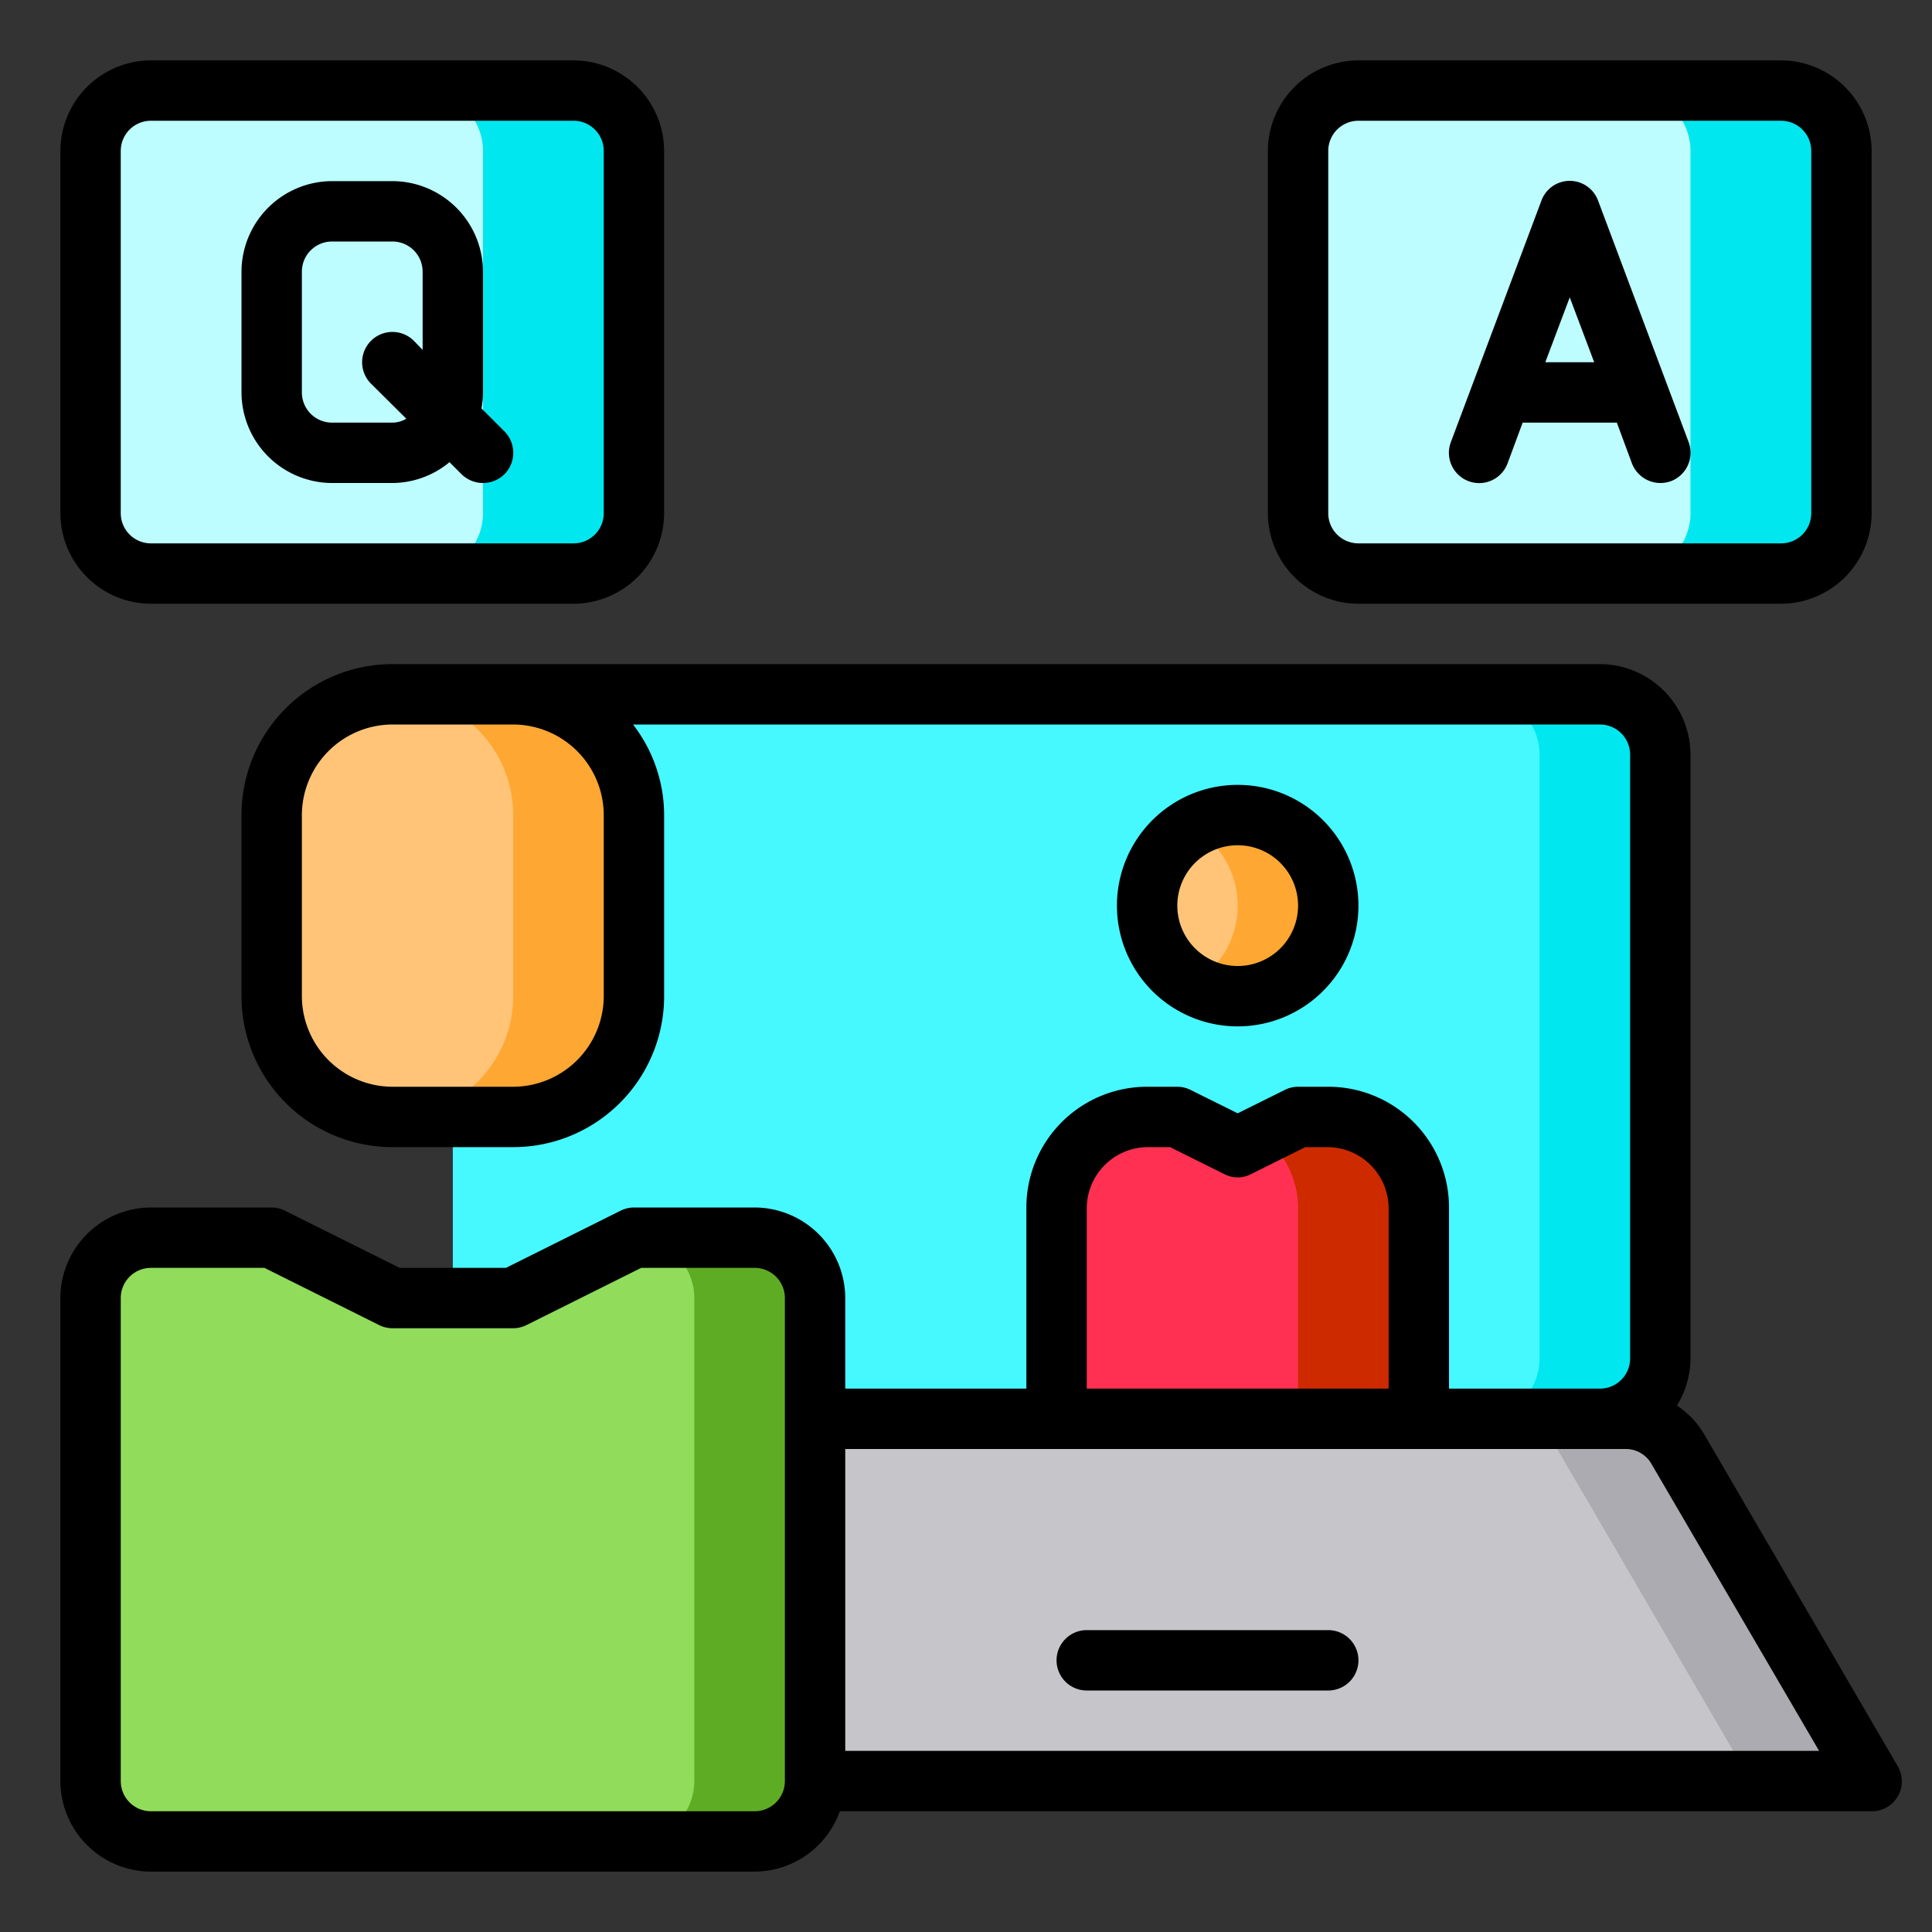 <svg height="512" viewBox="0 0 64 64" width="512" xmlns="http://www.w3.org/2000/svg"><rect x="0" y="0" width="64" height="64" fill="#333333" stroke="none"/><g id="Question-Answer-Faq_icon-Survey" data-name="Question-Answer-Faq icon-Survey"><path d="m15 23v24h38a2 2 0 0 0 2-2v-20a2 2 0 0 0 -2-2z" fill="#46f8ff"/><path d="m55 25v20a2.006 2.006 0 0 1 -2 2h-4a2.006 2.006 0 0 0 2-2v-20a2.006 2.006 0 0 0 -2-2h4a2.006 2.006 0 0 1 2 2z" fill="#00e7f0"/><path d="m62 59h-35v-12h26.85a2.015 2.015 0 0 1 1.73.99z" fill="#c6c5ca"/><path d="m62 59h-4l-6.42-11.01a2.015 2.015 0 0 0 -1.73-.99h4a2.015 2.015 0 0 1 1.73.99z" fill="#acabb1"/><rect fill="#bdfdff" height="16" rx="2" width="18" x="43" y="3"/><path d="m47 40v7h-12v-7a3.022 3.022 0 0 1 3-3h1l2 1 2-1h1a3.022 3.022 0 0 1 3 3z" fill="#ff3051"/><path d="m43.12 27.88a2.994 2.994 0 1 1 -2.12-.88 2.993 2.993 0 0 1 2.12.88z" fill="#ffc477"/><path d="m47 40v7h-4v-7a3.021 3.021 0 0 0 -1.21-2.4l1.21-.6h1a3.022 3.022 0 0 1 3 3z" fill="#cd2a00"/><path d="m44 30a3 3 0 0 1 -3 3 3.026 3.026 0 0 1 -1.5-.4 3.3 3.3 0 0 0 .62-.48 2.994 2.994 0 0 0 0-4.24 3.3 3.3 0 0 0 -.62-.48 3.026 3.026 0 0 1 1.5-.4 3 3 0 0 1 3 3z" fill="#ffa733"/><path d="m27 47v12a2.006 2.006 0 0 1 -2 2h-20a2.006 2.006 0 0 1 -2-2v-16a2.006 2.006 0 0 1 2-2h4l4 2h4l4-2h4a2.006 2.006 0 0 1 2 2z" fill="#91dc5a"/><path d="m21 27v6a4 4 0 0 1 -4 4h-4a4 4 0 0 1 -4-4v-6a4 4 0 0 1 4-4h4a4 4 0 0 1 4 4z" fill="#ffc477"/><path d="m27 43v16a2.006 2.006 0 0 1 -2 2h-4a2.006 2.006 0 0 0 2-2v-16a2.006 2.006 0 0 0 -2-2h4a2.006 2.006 0 0 1 2 2z" fill="#5eac24"/><path d="m21 27v6a4 4 0 0 1 -4 4h-4a4 4 0 0 0 4-4v-6a4 4 0 0 0 -4-4h4a4 4 0 0 1 4 4z" fill="#ffa733"/><rect fill="#bdfdff" height="16" rx="2" width="18" x="3" y="3"/><path d="m61 5v12a2.006 2.006 0 0 1 -2 2h-5a2.006 2.006 0 0 0 2-2v-12a2.006 2.006 0 0 0 -2-2h5a2.006 2.006 0 0 1 2 2z" fill="#00e7f0"/><path d="m21 5v12a2.006 2.006 0 0 1 -2 2h-5a2.006 2.006 0 0 0 2-2v-12a2.006 2.006 0 0 0 -2-2h5a2.006 2.006 0 0 1 2 2z" fill="#00e7f0"/><path d="m44 54h-8a1 1 0 0 0 0 2h8a1 1 0 0 0 0-2z"/><path d="m59 2h-14a3.009 3.009 0 0 0 -3 3v12a3.009 3.009 0 0 0 3 3h14a3.009 3.009 0 0 0 3-3v-12a3.009 3.009 0 0 0 -3-3zm1 15a1 1 0 0 1 -1 1h-14a1 1 0 0 1 -1-1v-12a1 1 0 0 1 1-1h14a1 1 0 0 1 1 1z"/><path d="m55.94 14.65-3-8a1 1 0 0 0 -1.88 0l-3 8a1 1 0 1 0 1.88.7l.5-1.35h3.12l.5 1.35a1.012 1.012 0 0 0 .94.65 1.03 1.03 0 0 0 .35-.06 1.007 1.007 0 0 0 .59-1.29zm-4.75-2.65.81-2.15.81 2.15z"/><path d="m19 2h-14a3.009 3.009 0 0 0 -3 3v12a3.009 3.009 0 0 0 3 3h14a3.009 3.009 0 0 0 3-3v-12a3.009 3.009 0 0 0 -3-3zm1 15a1 1 0 0 1 -1 1h-14a1 1 0 0 1 -1-1v-12a1 1 0 0 1 1-1h14a1 1 0 0 1 1 1z"/><path d="m41 34a4 4 0 1 0 -4-4 4 4 0 0 0 4 4zm0-6a2 2 0 1 1 -2 2 2 2 0 0 1 2-2z"/><path d="m62.86 58.5-6.42-11.01a2.932 2.932 0 0 0 -.89-.93 2.989 2.989 0 0 0 .45-1.56v-20a3.009 3.009 0 0 0 -3-3h-40a5 5 0 0 0 -5 5v6a5 5 0 0 0 5 5h4a5 5 0 0 0 5-5v-6a4.924 4.924 0 0 0 -1.03-3h32.03a1 1 0 0 1 1 1v20a1 1 0 0 1 -1 1h-5v-6a4 4 0 0 0 -4-4h-1a1 1 0 0 0 -.45.11l-1.55.77-1.55-.77a1 1 0 0 0 -.45-.11h-1a4 4 0 0 0 -4 4v6h-6v-3a3.009 3.009 0 0 0 -3-3h-4a1 1 0 0 0 -.45.11l-3.79 1.89h-3.52l-3.79-1.89a1 1 0 0 0 -.45-.11h-4a3.009 3.009 0 0 0 -3 3v16a3.009 3.009 0 0 0 3 3h20a3.01 3.01 0 0 0 2.82-2h34.18a.991.991 0 0 0 .86-1.5zm-42.86-25.5a3.009 3.009 0 0 1 -3 3h-4a3.009 3.009 0 0 1 -3-3v-6a3.009 3.009 0 0 1 3-3h4a3.009 3.009 0 0 1 3 3zm6 26a1 1 0 0 1 -1 1h-20a1 1 0 0 1 -1-1v-16a1 1 0 0 1 1-1h3.76l3.79 1.89a1 1 0 0 0 .45.11h4a1 1 0 0 0 .45-.11l3.79-1.89h3.76a1 1 0 0 1 1 1zm10-19a2.032 2.032 0 0 1 2-2h.76l1.79.89a.956.956 0 0 0 .9 0l1.79-.89h.76a2.032 2.032 0 0 1 2 2v6h-10zm-8 18v-10h25.85a.976.976 0 0 1 .86.5l5.55 9.5z"/><path d="m16.71 14.29-.76-.76a3.072 3.072 0 0 0 .05-.53v-4a3.009 3.009 0 0 0 -3-3h-2a3.009 3.009 0 0 0 -3 3v4a3.009 3.009 0 0 0 3 3h2a2.979 2.979 0 0 0 1.89-.69l.4.4a1.014 1.014 0 0 0 1.42 0 1.008 1.008 0 0 0 0-1.42zm-2.71-2.7-.29-.3a1 1 0 0 0 -1.42 1.42l1.17 1.16a.91.91 0 0 1 -.46.13h-2a1 1 0 0 1 -1-1v-4a1 1 0 0 1 1-1h2a1 1 0 0 1 1 1z"/></g></svg>